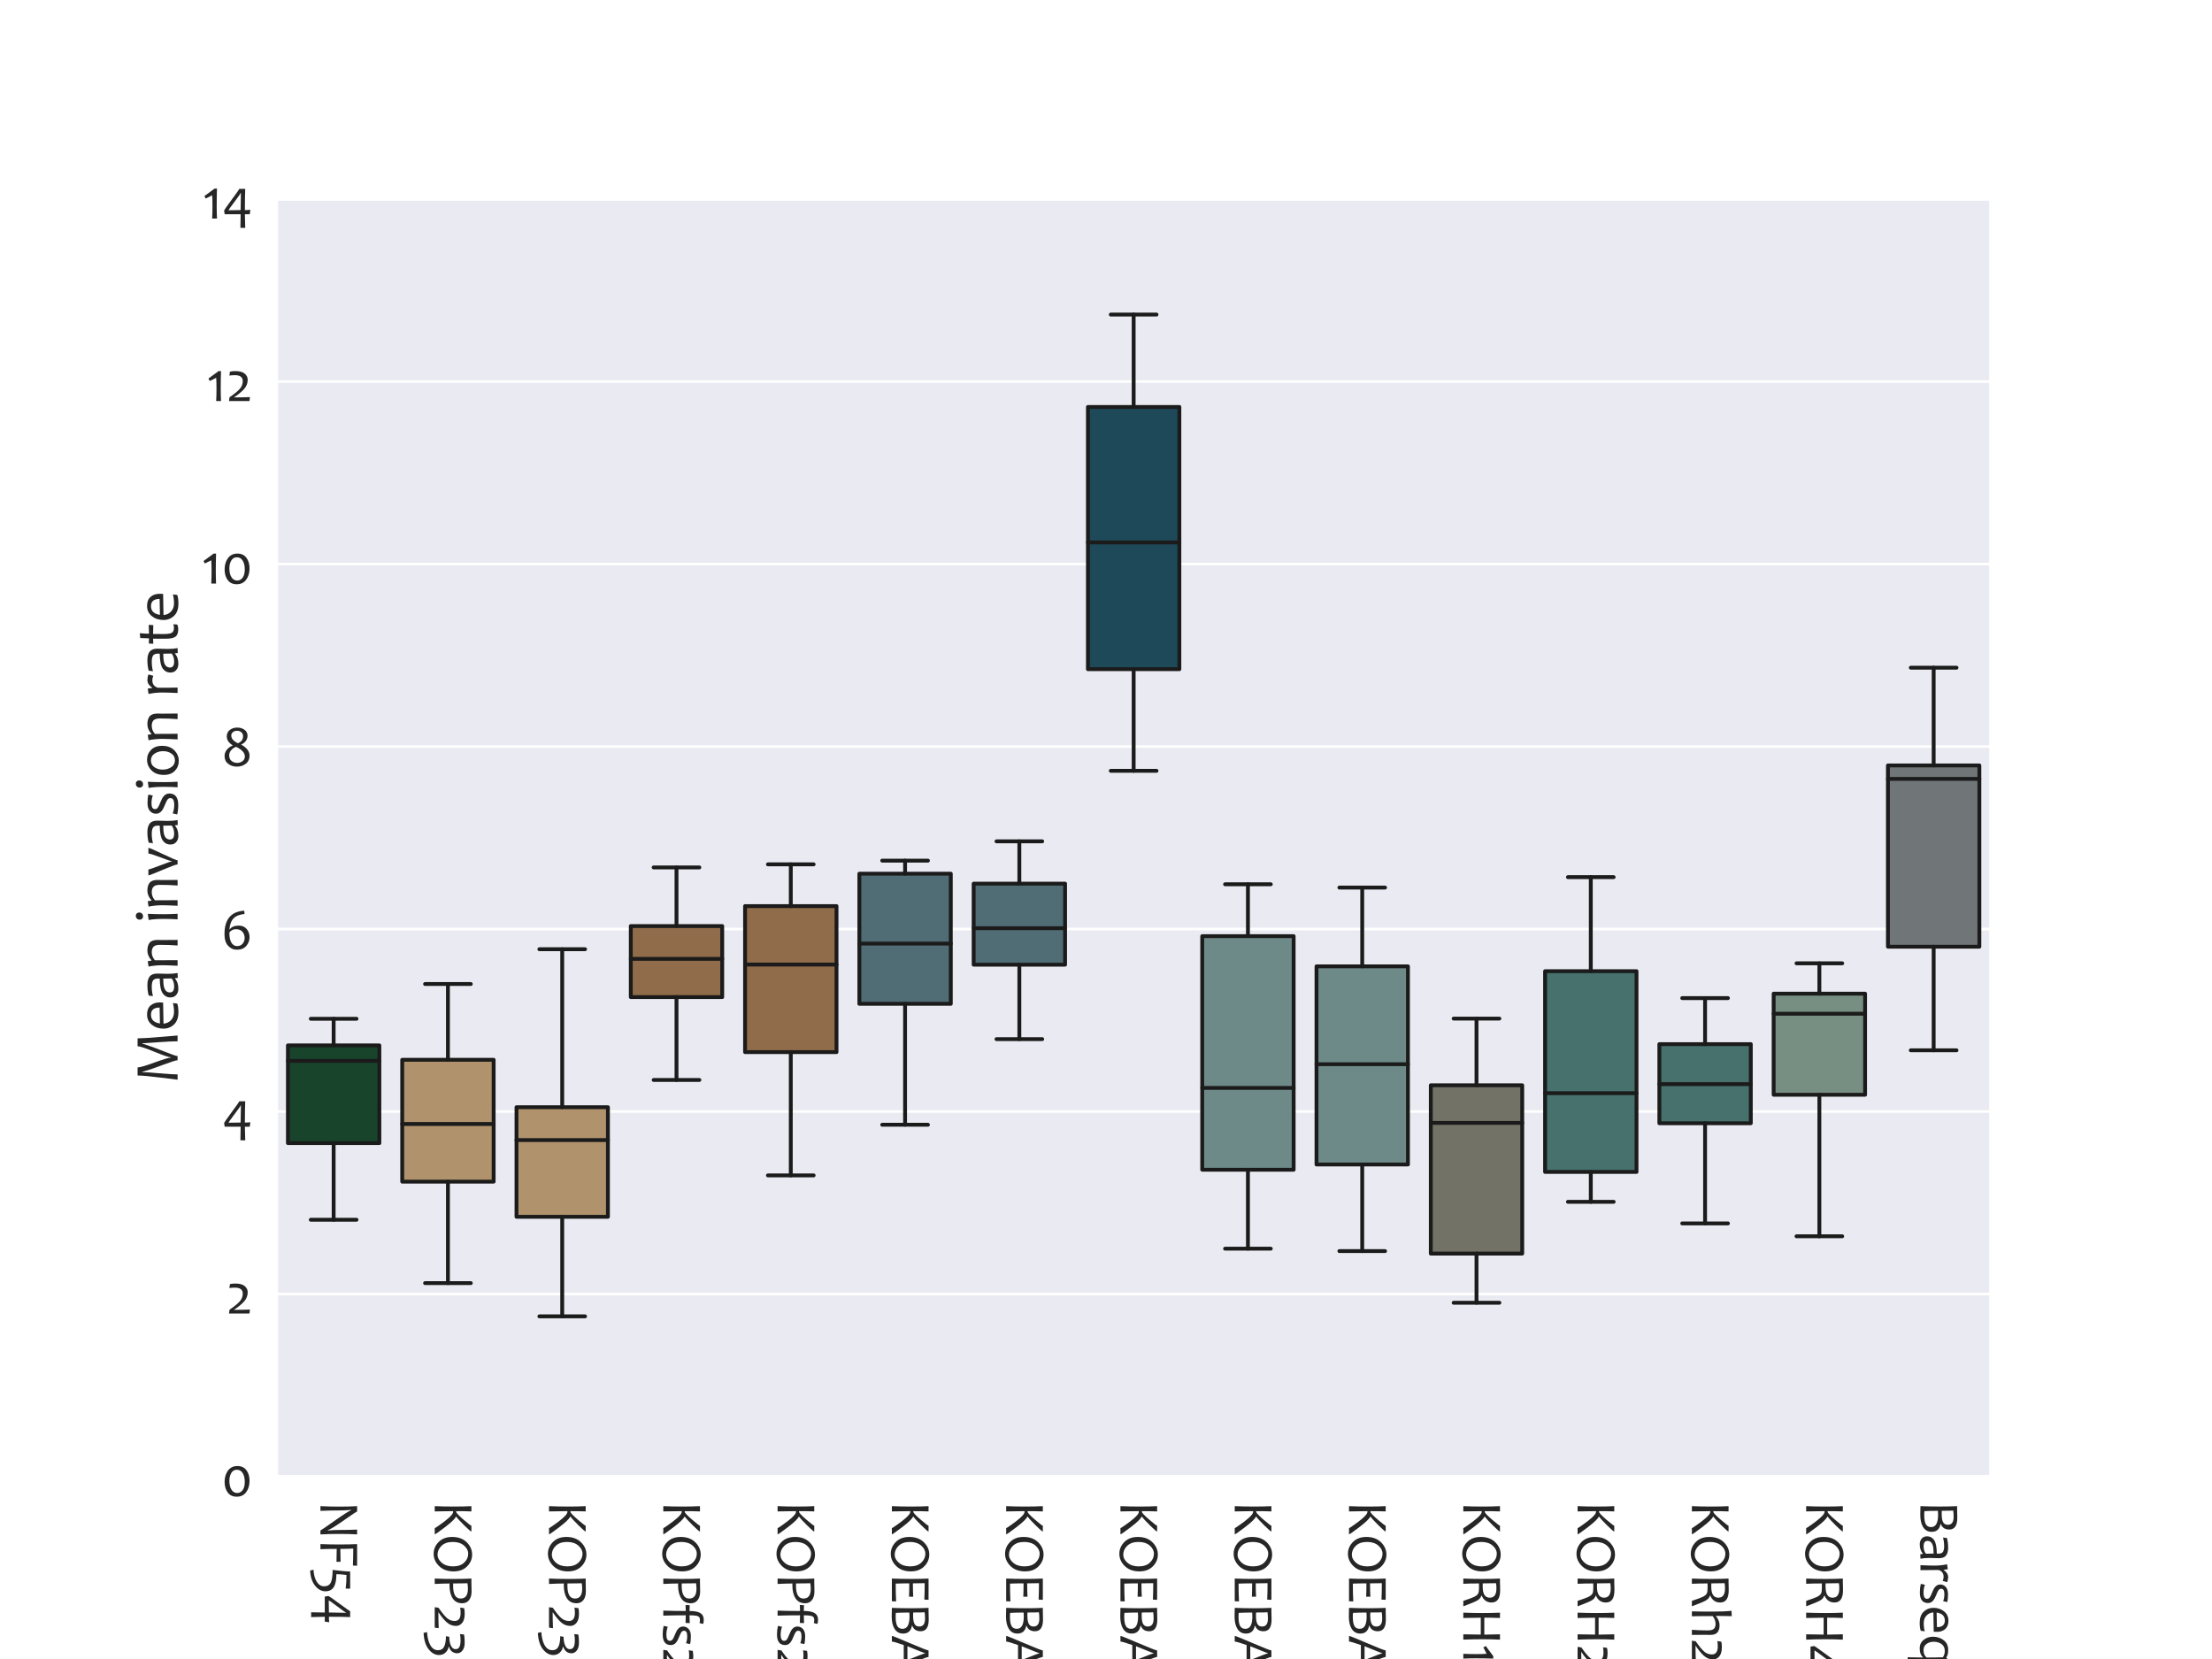 <?xml version="1.0" encoding="utf-8" standalone="no"?>
<!DOCTYPE svg PUBLIC "-//W3C//DTD SVG 1.1//EN"
  "http://www.w3.org/Graphics/SVG/1.1/DTD/svg11.dtd">
<svg xmlns:xlink="http://www.w3.org/1999/xlink" width="864pt" height="648pt" viewBox="0 0 864 648" xmlns="http://www.w3.org/2000/svg" version="1.1">
 <defs>
  <style type="text/css">*{stroke-linejoin: round; stroke-linecap: butt}</style>
 </defs>
 <g id="figure_1">
  <g id="patch_1">
   <path d="M 0 648 
L 864 648 
L 864 0 
L 0 0 
z
" style="fill: #ffffff"/>
  </g>
  <g id="axes_1">
   <g id="patch_2">
    <path d="M 108 576.72 
L 777.6 576.72 
L 777.6 77.76 
L 108 77.76 
z
" style="fill: #eaeaf2"/>
   </g>
   <g id="matplotlib.axis_1">
    <g id="xtick_1">
     <g id="text_1">
      <!-- NF54 -->
      <g style="fill: #262626" transform="translate(125.164 586.22) rotate(-270) scale(0.22 -0.22)">
       <defs>
        <path id="Candara-4e" d="M 3725 0 
L 3288 0 
Q 3288 53 2263 1497 
Q 1191 3013 1041 3409 
L 1009 3409 
Q 1066 2656 1066 2119 
Q 1066 1069 1113 0 
L 588 0 
Q 641 1016 641 2138 
Q 641 3241 588 4069 
L 1188 4069 
Q 1188 3981 2131 2644 
Q 3119 1238 3256 813 
L 3288 813 
Q 3234 1575 3234 2106 
Q 3234 3263 3191 4069 
L 3725 4069 
Q 3672 3241 3672 2138 
Q 3672 1016 3725 0 
z
" transform="scale(0.016)"/>
        <path id="Candara-46" d="M 2994 4069 
L 2969 3603 
Q 2138 3641 1084 3641 
Q 1122 3122 1122 2209 
Q 1856 2209 2550 2234 
L 2550 1781 
Q 1881 1806 1122 1806 
Q 1122 584 1156 0 
L 588 0 
Q 631 969 631 2138 
Q 631 3238 588 4069 
L 2994 4069 
z
" transform="scale(0.016)"/>
        <path id="Candara-35" d="M 2769 544 
Q 2769 -100 2141 -600 
Q 1513 -1100 463 -1141 
L 375 -772 
Q 1238 -719 1727 -400 
Q 2216 -81 2216 403 
Q 2216 928 1819 1139 
Q 1422 1350 397 1350 
Q 572 2775 572 3297 
L 2481 3297 
L 2463 2800 
Q 1825 2888 956 2888 
Q 872 2291 872 1769 
Q 1834 1769 2301 1476 
Q 2769 1184 2769 544 
z
" transform="scale(0.016)"/>
        <path id="Candara-34" d="M 3131 972 
L 3066 481 
L 2525 481 
Q 2525 -100 2563 -1031 
L 2028 -1031 
Q 2053 -225 2053 481 
L 284 481 
L 219 875 
Q 219 956 1066 2103 
Q 1913 3250 1909 3297 
L 2563 3297 
Q 2525 2591 2525 938 
Q 2809 938 3131 972 
z
M 2084 2853 
L 2059 2853 
Q 2059 2769 1387 1881 
Q 716 994 716 944 
L 716 919 
Q 1266 919 2050 941 
Q 2056 1909 2084 2853 
z
" transform="scale(0.016)"/>
       </defs>
       <use xlink:href="#Candara-4e"/>
       <use xlink:href="#Candara-46" x="67.383"/>
       <use xlink:href="#Candara-35" x="116.309"/>
       <use xlink:href="#Candara-34" x="165.43"/>
      </g>
     </g>
    </g>
    <g id="xtick_2">
     <g id="text_2">
      <!-- KOP230P C3 -->
      <g style="fill: #262626" transform="translate(169.804 586.22) rotate(-270) scale(0.22 -0.22)">
       <defs>
        <path id="Candara-4b" d="M 3719 0 
L 3034 0 
Q 3034 34 2678 544 
Q 2266 1134 1925 1519 
Q 1463 2041 1241 2041 
L 1144 2041 
Q 1144 1309 1175 0 
L 588 0 
Q 634 969 634 2138 
Q 634 3238 588 4069 
L 1175 4069 
Q 1144 3238 1144 2381 
L 1216 2381 
Q 1388 2381 2073 3178 
Q 2759 3975 2759 4069 
L 3409 4069 
Q 3409 3975 2742 3295 
Q 2075 2616 1750 2381 
L 1750 2350 
Q 2109 2213 2947 1109 
Q 3719 94 3719 0 
z
" transform="scale(0.016)"/>
        <path id="Candara-4f" d="M 4131 2097 
Q 4131 1088 3540 483 
Q 2950 -122 2175 -122 
Q 1431 -122 870 433 
Q 309 988 309 1931 
Q 309 2953 900 3551 
Q 1491 4150 2266 4150 
Q 3009 4150 3570 3595 
Q 4131 3041 4131 2097 
z
M 3575 2025 
Q 3575 2831 3151 3273 
Q 2728 3716 2175 3716 
Q 1663 3716 1263 3250 
Q 863 2784 863 2006 
Q 863 1197 1289 755 
Q 1716 313 2266 313 
Q 2778 313 3176 784 
Q 3575 1256 3575 2025 
z
" transform="scale(0.016)"/>
        <path id="Candara-50" d="M 3331 3059 
Q 3331 2347 2790 1994 
Q 2250 1641 1338 1641 
Q 1222 1641 1138 1647 
Q 1138 966 1188 0 
L 588 0 
Q 634 888 634 2138 
Q 634 3213 588 4069 
L 1034 4069 
Q 1106 4069 1445 4078 
Q 1784 4088 2022 4088 
Q 2622 4088 2976 3814 
Q 3331 3541 3331 3059 
z
M 2809 2878 
Q 2809 3681 1713 3681 
Q 1444 3681 1109 3634 
Q 1131 3125 1131 2047 
Q 1241 2041 1400 2041 
Q 2809 2041 2809 2878 
z
" transform="scale(0.016)"/>
        <path id="Candara-32" d="M 2644 441 
L 2581 0 
L 313 0 
L 375 422 
Q 1184 978 1512 1351 
Q 1841 1725 1841 2213 
Q 1841 2872 959 2872 
Q 581 2872 359 2822 
L 422 3263 
Q 653 3325 1028 3325 
Q 1722 3325 2056 3044 
Q 2391 2763 2391 2359 
Q 2391 1759 1955 1296 
Q 1519 834 888 428 
L 888 403 
Q 1775 403 2644 441 
z
" transform="scale(0.016)"/>
        <path id="Candara-33" d="M 2734 472 
Q 2734 -163 2101 -670 
Q 1469 -1178 278 -1238 
L 188 -853 
Q 1134 -791 1665 -475 
Q 2197 -159 2197 363 
Q 2197 847 1800 1045 
Q 1403 1244 644 1244 
L 706 1616 
Q 1309 1616 1696 1800 
Q 2084 1984 2084 2306 
Q 2084 2609 1840 2737 
Q 1597 2866 1084 2866 
Q 700 2866 413 2800 
L 450 3241 
Q 738 3325 1353 3325 
Q 1922 3325 2230 3083 
Q 2538 2841 2538 2506 
Q 2538 1819 1816 1578 
L 1816 1547 
Q 2213 1472 2473 1184 
Q 2734 897 2734 472 
z
" transform="scale(0.016)"/>
        <path id="Candara-30" d="M 3141 1684 
Q 3141 934 2769 428 
Q 2397 -78 1719 -78 
Q 1069 -78 722 384 
Q 375 847 375 1563 
Q 375 2313 747 2819 
Q 1119 3325 1797 3325 
Q 2447 3325 2794 2862 
Q 3141 2400 3141 1684 
z
M 2613 1559 
Q 2613 2175 2378 2547 
Q 2144 2919 1731 2913 
Q 1334 2913 1118 2559 
Q 903 2206 903 1688 
Q 903 1072 1137 700 
Q 1372 328 1784 334 
Q 2147 334 2380 659 
Q 2613 984 2613 1559 
z
" transform="scale(0.016)"/>
        <path id="Candara-20" transform="scale(0.016)"/>
        <path id="Candara-43" d="M 3344 497 
L 3303 31 
Q 2919 -84 2466 -84 
Q 1391 -84 850 505 
Q 309 1094 309 1944 
Q 309 2834 912 3479 
Q 1516 4125 2534 4125 
Q 2816 4125 3128 4041 
L 3041 3544 
Q 2681 3656 2400 3656 
Q 1644 3656 1253 3187 
Q 863 2719 863 2041 
Q 863 1350 1313 856 
Q 1763 363 2556 363 
Q 2859 363 3344 497 
z
" transform="scale(0.016)"/>
       </defs>
       <use xlink:href="#Candara-4b"/>
       <use xlink:href="#Candara-4f" x="59.18"/>
       <use xlink:href="#Candara-50" x="128.564"/>
       <use xlink:href="#Candara-32" x="183.838"/>
       <use xlink:href="#Candara-33" x="230.029"/>
       <use xlink:href="#Candara-30" x="278.613"/>
       <use xlink:href="#Candara-50" x="333.545"/>
       <use xlink:href="#Candara-20" x="388.818"/>
       <use xlink:href="#Candara-43" x="410.498"/>
       <use xlink:href="#Candara-33" x="465.43"/>
      </g>
     </g>
    </g>
    <g id="xtick_3">
     <g id="text_3">
      <!-- KOP230P C5 -->
      <g style="fill: #262626" transform="translate(214.444 586.22) rotate(-270) scale(0.22 -0.22)">
       <use xlink:href="#Candara-4b"/>
       <use xlink:href="#Candara-4f" x="59.18"/>
       <use xlink:href="#Candara-50" x="128.564"/>
       <use xlink:href="#Candara-32" x="183.838"/>
       <use xlink:href="#Candara-33" x="230.029"/>
       <use xlink:href="#Candara-30" x="278.613"/>
       <use xlink:href="#Candara-50" x="333.545"/>
       <use xlink:href="#Candara-20" x="388.818"/>
       <use xlink:href="#Candara-43" x="410.498"/>
       <use xlink:href="#Candara-35" x="465.43"/>
      </g>
     </g>
    </g>
    <g id="xtick_4">
     <g id="text_4">
      <!-- KOPfs25 C1 -->
      <g style="fill: #262626" transform="translate(259.084 586.22) rotate(-270) scale(0.22 -0.22)">
       <defs>
        <path id="Candara-66" d="M 2169 4434 
L 2078 4022 
Q 1891 4069 1703 4069 
Q 1416 4069 1314 3842 
Q 1213 3616 1213 2906 
Q 1522 2906 2078 2938 
L 2059 2472 
Q 1428 2491 1213 2491 
Q 1213 1069 1250 0 
L 691 0 
Q 734 1041 734 2491 
Q 544 2491 69 2472 
L 91 2931 
Q 522 2906 734 2906 
Q 734 3734 965 4111 
Q 1197 4488 1703 4488 
Q 1925 4488 2169 4434 
z
" transform="scale(0.016)"/>
        <path id="Candara-73" d="M 2397 847 
Q 2397 -66 1231 -66 
Q 716 -66 269 38 
L 366 497 
Q 772 341 1247 341 
Q 1928 341 1928 728 
Q 1928 916 1776 1027 
Q 1625 1138 1275 1275 
Q 831 1450 631 1613 
Q 338 1853 338 2194 
Q 338 2550 606 2804 
Q 875 3059 1425 3059 
Q 1963 3059 2288 2969 
L 2191 2519 
Q 1853 2653 1409 2653 
Q 809 2653 809 2306 
Q 809 2131 943 2023 
Q 1078 1916 1469 1763 
Q 1891 1597 2094 1438 
Q 2397 1191 2397 847 
z
" transform="scale(0.016)"/>
        <path id="Candara-31" d="M 1613 0 
L 1078 0 
Q 1113 659 1113 1369 
Q 1113 2191 1078 2581 
L 366 2225 
L 219 2497 
L 1344 3325 
L 1613 3325 
Q 1581 2316 1581 1369 
Q 1581 700 1613 0 
z
" transform="scale(0.016)"/>
       </defs>
       <use xlink:href="#Candara-4b"/>
       <use xlink:href="#Candara-4f" x="59.18"/>
       <use xlink:href="#Candara-50" x="128.564"/>
       <use xlink:href="#Candara-66" x="183.838"/>
       <use xlink:href="#Candara-73" x="217.725"/>
       <use xlink:href="#Candara-32" x="259.619"/>
       <use xlink:href="#Candara-35" x="305.811"/>
       <use xlink:href="#Candara-20" x="354.932"/>
       <use xlink:href="#Candara-43" x="376.611"/>
       <use xlink:href="#Candara-31" x="431.543"/>
      </g>
     </g>
    </g>
    <g id="xtick_5">
     <g id="text_5">
      <!-- KOPfs25 C3 -->
      <g style="fill: #262626" transform="translate(303.724 586.22) rotate(-270) scale(0.22 -0.22)">
       <use xlink:href="#Candara-4b"/>
       <use xlink:href="#Candara-4f" x="59.18"/>
       <use xlink:href="#Candara-50" x="128.564"/>
       <use xlink:href="#Candara-66" x="183.838"/>
       <use xlink:href="#Candara-73" x="217.725"/>
       <use xlink:href="#Candara-32" x="259.619"/>
       <use xlink:href="#Candara-35" x="305.811"/>
       <use xlink:href="#Candara-20" x="354.932"/>
       <use xlink:href="#Candara-43" x="376.611"/>
       <use xlink:href="#Candara-33" x="431.543"/>
      </g>
     </g>
    </g>
    <g id="xtick_6">
     <g id="text_6">
      <!-- KOEBA140 C3 -->
      <g style="fill: #262626" transform="translate(348.364 586.22) rotate(-270) scale(0.22 -0.22)">
       <defs>
        <path id="Candara-45" d="M 3125 472 
L 3106 0 
L 588 0 
Q 631 969 631 2138 
Q 631 3238 588 4069 
L 2950 4069 
L 2925 3603 
Q 2066 3641 1103 3641 
Q 1122 3156 1122 2331 
Q 1953 2331 2603 2369 
L 2603 1903 
Q 1909 1931 1122 1931 
Q 1122 1128 1150 425 
Q 2188 425 3125 472 
z
" transform="scale(0.016)"/>
        <path id="Candara-42" d="M 3441 1241 
Q 3441 634 2925 303 
Q 2422 -19 1544 -19 
Q 1300 -19 588 0 
Q 631 969 631 2138 
Q 631 3238 588 4069 
L 963 4069 
Q 1072 4069 1403 4078 
Q 1734 4088 1884 4088 
Q 3184 4088 3184 3191 
Q 3184 2491 2569 2259 
L 2569 2228 
Q 3441 2072 3441 1241 
z
M 2913 1188 
Q 2913 1956 1550 1956 
Q 1300 1956 1109 1938 
Q 1109 1103 1144 447 
Q 1263 419 1563 419 
Q 2316 419 2631 616 
Q 2913 794 2913 1188 
z
M 2659 3034 
Q 2659 3681 1788 3681 
Q 1350 3681 1078 3634 
Q 1103 3409 1103 2363 
Q 1256 2356 1441 2356 
Q 2059 2356 2341 2497 
Q 2659 2653 2659 3034 
z
" transform="scale(0.016)"/>
        <path id="Candara-41" d="M 3909 0 
L 3250 0 
Q 3250 209 2856 1316 
L 1053 1316 
Q 666 225 666 0 
L 34 0 
Q 34 116 840 1998 
Q 1647 3881 1647 4069 
L 2372 4069 
Q 2372 3884 3140 2028 
Q 3909 172 3909 0 
z
M 2713 1725 
Q 1978 3559 1978 3675 
L 1944 3675 
Q 1944 3578 1184 1725 
L 2713 1725 
z
" transform="scale(0.016)"/>
       </defs>
       <use xlink:href="#Candara-4b"/>
       <use xlink:href="#Candara-4f" x="59.18"/>
       <use xlink:href="#Candara-45" x="128.564"/>
       <use xlink:href="#Candara-42" x="180.615"/>
       <use xlink:href="#Candara-41" x="239.209"/>
       <use xlink:href="#Candara-31" x="300.83"/>
       <use xlink:href="#Candara-34" x="335.791"/>
       <use xlink:href="#Candara-30" x="389.111"/>
       <use xlink:href="#Candara-20" x="444.043"/>
       <use xlink:href="#Candara-43" x="465.723"/>
       <use xlink:href="#Candara-33" x="520.654"/>
      </g>
     </g>
    </g>
    <g id="xtick_7">
     <g id="text_7">
      <!-- KOEBA140 C4 -->
      <g style="fill: #262626" transform="translate(393.004 586.22) rotate(-270) scale(0.22 -0.22)">
       <use xlink:href="#Candara-4b"/>
       <use xlink:href="#Candara-4f" x="59.18"/>
       <use xlink:href="#Candara-45" x="128.564"/>
       <use xlink:href="#Candara-42" x="180.615"/>
       <use xlink:href="#Candara-41" x="239.209"/>
       <use xlink:href="#Candara-31" x="300.83"/>
       <use xlink:href="#Candara-34" x="335.791"/>
       <use xlink:href="#Candara-30" x="389.111"/>
       <use xlink:href="#Candara-20" x="444.043"/>
       <use xlink:href="#Candara-43" x="465.723"/>
       <use xlink:href="#Candara-34" x="520.654"/>
      </g>
     </g>
    </g>
    <g id="xtick_8">
     <g id="text_8">
      <!-- KOEBA175 C6 -->
      <g style="fill: #262626" transform="translate(437.644 586.22) rotate(-270) scale(0.22 -0.22)">
       <defs>
        <path id="Candara-37" d="M 2744 3297 
Q 2744 2719 2291 1703 
Q 2103 1281 1453 38 
Q 1003 -825 1003 -1031 
L 453 -966 
Q 453 -766 925 56 
Q 1741 1491 1794 1597 
Q 2266 2494 2266 2863 
Q 1591 2863 219 2781 
L 238 3297 
L 2744 3297 
z
" transform="scale(0.016)"/>
        <path id="Candara-36" d="M 3156 1263 
Q 3156 697 2789 281 
Q 2422 -134 1756 -134 
Q 1184 -134 779 303 
Q 375 741 375 1591 
Q 375 4063 2563 4197 
L 2603 3834 
Q 1772 3750 1383 3348 
Q 994 2947 922 2128 
L 956 2128 
Q 1256 2544 1963 2544 
Q 2522 2544 2839 2164 
Q 3156 1784 3156 1263 
z
M 2613 1172 
Q 2613 1572 2367 1859 
Q 2122 2147 1647 2147 
Q 1200 2147 919 1781 
Q 919 978 1161 623 
Q 1403 269 1769 269 
Q 2163 269 2388 536 
Q 2613 803 2613 1172 
z
" transform="scale(0.016)"/>
       </defs>
       <use xlink:href="#Candara-4b"/>
       <use xlink:href="#Candara-4f" x="59.18"/>
       <use xlink:href="#Candara-45" x="128.564"/>
       <use xlink:href="#Candara-42" x="180.615"/>
       <use xlink:href="#Candara-41" x="239.209"/>
       <use xlink:href="#Candara-31" x="300.83"/>
       <use xlink:href="#Candara-37" x="335.791"/>
       <use xlink:href="#Candara-35" x="383.057"/>
       <use xlink:href="#Candara-20" x="432.178"/>
       <use xlink:href="#Candara-43" x="453.857"/>
       <use xlink:href="#Candara-36" x="508.789"/>
      </g>
     </g>
    </g>
    <g id="xtick_9">
     <g id="text_9">
      <!-- KOEBA181 C1 -->
      <g style="fill: #262626" transform="translate(482.284 586.22) rotate(-270) scale(0.22 -0.22)">
       <defs>
        <path id="Candara-38" d="M 3147 1156 
Q 3147 578 2730 256 
Q 2313 -66 1744 -66 
Q 1188 -66 781 243 
Q 375 553 375 1109 
Q 375 1475 606 1783 
Q 838 2091 1266 2272 
L 1266 2306 
Q 622 2703 622 3288 
Q 622 3756 965 4012 
Q 1309 4269 1784 4269 
Q 2247 4269 2586 4025 
Q 2925 3781 2925 3356 
Q 2925 3066 2744 2800 
Q 2563 2534 2241 2403 
L 2241 2369 
Q 3147 1859 3147 1156 
z
M 2628 1072 
Q 2628 1659 1659 2131 
Q 1322 2016 1105 1755 
Q 888 1494 888 1188 
Q 888 784 1148 567 
Q 1409 350 1772 350 
Q 2119 350 2373 544 
Q 2628 738 2628 1072 
z
M 2428 3288 
Q 2428 3591 2233 3752 
Q 2038 3913 1766 3913 
Q 1506 3913 1312 3770 
Q 1119 3628 1119 3384 
Q 1119 2878 1859 2525 
Q 2428 2778 2428 3288 
z
" transform="scale(0.016)"/>
       </defs>
       <use xlink:href="#Candara-4b"/>
       <use xlink:href="#Candara-4f" x="59.18"/>
       <use xlink:href="#Candara-45" x="128.564"/>
       <use xlink:href="#Candara-42" x="180.615"/>
       <use xlink:href="#Candara-41" x="239.209"/>
       <use xlink:href="#Candara-31" x="300.83"/>
       <use xlink:href="#Candara-38" x="335.791"/>
       <use xlink:href="#Candara-31" x="390.82"/>
       <use xlink:href="#Candara-20" x="425.781"/>
       <use xlink:href="#Candara-43" x="447.461"/>
       <use xlink:href="#Candara-31" x="502.393"/>
      </g>
     </g>
    </g>
    <g id="xtick_10">
     <g id="text_10">
      <!-- KOEBA181 C2 -->
      <g style="fill: #262626" transform="translate(526.924 586.22) rotate(-270) scale(0.22 -0.22)">
       <use xlink:href="#Candara-4b"/>
       <use xlink:href="#Candara-4f" x="59.18"/>
       <use xlink:href="#Candara-45" x="128.564"/>
       <use xlink:href="#Candara-42" x="180.615"/>
       <use xlink:href="#Candara-41" x="239.209"/>
       <use xlink:href="#Candara-31" x="300.83"/>
       <use xlink:href="#Candara-38" x="335.791"/>
       <use xlink:href="#Candara-31" x="390.82"/>
       <use xlink:href="#Candara-20" x="425.781"/>
       <use xlink:href="#Candara-43" x="447.461"/>
       <use xlink:href="#Candara-32" x="502.393"/>
      </g>
     </g>
    </g>
    <g id="xtick_11">
     <g id="text_11">
      <!-- KORH1 C1 -->
      <g style="fill: #262626" transform="translate(571.564 586.22) rotate(-270) scale(0.22 -0.22)">
       <defs>
        <path id="Candara-52" d="M 3669 0 
L 3066 0 
Q 2766 897 2628 1188 
Q 2453 1553 2231 1659 
Q 2056 1744 1603 1744 
Q 1338 1744 1131 1738 
Q 1131 728 1169 0 
L 588 0 
Q 634 969 634 2138 
Q 634 3238 588 4069 
L 1028 4069 
Q 1169 4069 1384 4078 
Q 1600 4088 1878 4088 
Q 3247 4088 3247 3144 
Q 3247 2359 2478 2041 
L 2478 2009 
Q 2822 1906 3034 1531 
Q 3213 1219 3669 0 
z
M 2713 2931 
Q 2713 3675 1706 3675 
Q 1347 3675 1103 3634 
Q 1125 3091 1125 2156 
Q 1313 2150 1484 2150 
Q 2713 2150 2713 2931 
z
" transform="scale(0.016)"/>
        <path id="Candara-48" d="M 3584 0 
L 2991 0 
Q 3022 1081 3022 1938 
L 1150 1938 
Q 1150 1244 1181 0 
L 588 0 
Q 631 1141 631 2138 
Q 631 3181 588 4069 
L 1181 4069 
Q 1144 3175 1144 2331 
L 3028 2331 
Q 3028 3009 2991 4069 
L 3584 4069 
Q 3538 3200 3538 2138 
Q 3538 972 3584 0 
z
" transform="scale(0.016)"/>
       </defs>
       <use xlink:href="#Candara-4b"/>
       <use xlink:href="#Candara-4f" x="59.18"/>
       <use xlink:href="#Candara-52" x="128.564"/>
       <use xlink:href="#Candara-48" x="189.111"/>
       <use xlink:href="#Candara-31" x="254.297"/>
       <use xlink:href="#Candara-20" x="289.258"/>
       <use xlink:href="#Candara-43" x="310.938"/>
       <use xlink:href="#Candara-31" x="365.869"/>
      </g>
     </g>
    </g>
    <g id="xtick_12">
     <g id="text_12">
      <!-- KORH2a C1 -->
      <g style="fill: #262626" transform="translate(616.204 586.22) rotate(-270) scale(0.22 -0.22)">
       <defs>
        <path id="Candara-61" d="M 2759 0 
L 2269 -19 
Q 2231 134 2231 272 
L 2200 272 
Q 1816 -78 1153 -78 
Q 794 -78 534 133 
Q 275 344 275 734 
Q 275 1216 681 1508 
Q 1088 1800 2191 1816 
Q 2200 1891 2200 1988 
Q 2200 2372 1995 2500 
Q 1791 2628 1375 2628 
Q 884 2628 409 2506 
L 463 2938 
Q 931 3072 1541 3072 
Q 2097 3072 2400 2842 
Q 2703 2613 2703 2059 
Q 2703 1913 2689 1527 
Q 2675 1141 2675 1013 
Q 2675 444 2759 0 
z
M 2206 606 
Q 2191 1081 2191 1459 
Q 1603 1459 1297 1372 
Q 784 1216 784 775 
Q 784 350 1384 350 
Q 1900 350 2206 606 
z
" transform="scale(0.016)"/>
       </defs>
       <use xlink:href="#Candara-4b"/>
       <use xlink:href="#Candara-4f" x="59.18"/>
       <use xlink:href="#Candara-52" x="128.564"/>
       <use xlink:href="#Candara-48" x="189.111"/>
       <use xlink:href="#Candara-32" x="254.297"/>
       <use xlink:href="#Candara-61" x="300.488"/>
       <use xlink:href="#Candara-20" x="349.561"/>
       <use xlink:href="#Candara-43" x="371.24"/>
       <use xlink:href="#Candara-31" x="426.172"/>
      </g>
     </g>
    </g>
    <g id="xtick_13">
     <g id="text_13">
      <!-- KORh2a C3 -->
      <g style="fill: #262626" transform="translate(660.844 586.22) rotate(-270) scale(0.22 -0.22)">
       <defs>
        <path id="Candara-68" d="M 3059 0 
L 2491 0 
Q 2559 822 2559 1769 
Q 2559 2275 2370 2451 
Q 2181 2628 1847 2628 
Q 1378 2628 969 2306 
Q 969 600 994 0 
L 444 0 
Q 472 825 472 2331 
Q 472 3650 381 4397 
L 975 4428 
Q 950 3475 950 2659 
L 969 2659 
Q 1438 3072 1997 3072 
Q 2497 3072 2778 2839 
Q 3059 2606 3059 2022 
Q 3059 1963 3053 1789 
Q 3047 1616 3047 1484 
Q 3047 1034 3059 0 
z
" transform="scale(0.016)"/>
       </defs>
       <use xlink:href="#Candara-4b"/>
       <use xlink:href="#Candara-4f" x="59.18"/>
       <use xlink:href="#Candara-52" x="128.564"/>
       <use xlink:href="#Candara-68" x="189.111"/>
       <use xlink:href="#Candara-32" x="243.262"/>
       <use xlink:href="#Candara-61" x="289.453"/>
       <use xlink:href="#Candara-20" x="338.525"/>
       <use xlink:href="#Candara-43" x="360.205"/>
       <use xlink:href="#Candara-33" x="415.137"/>
      </g>
     </g>
    </g>
    <g id="xtick_14">
     <g id="text_14">
      <!-- KORH4 C1 -->
      <g style="fill: #262626" transform="translate(705.484 586.22) rotate(-270) scale(0.22 -0.22)">
       <use xlink:href="#Candara-4b"/>
       <use xlink:href="#Candara-4f" x="59.18"/>
       <use xlink:href="#Candara-52" x="128.564"/>
       <use xlink:href="#Candara-48" x="189.111"/>
       <use xlink:href="#Candara-34" x="254.297"/>
       <use xlink:href="#Candara-20" x="307.617"/>
       <use xlink:href="#Candara-43" x="329.297"/>
       <use xlink:href="#Candara-31" x="384.229"/>
      </g>
     </g>
    </g>
    <g id="xtick_15">
     <g id="text_15">
      <!-- Barseq -->
      <g style="fill: #262626" transform="translate(750.124 586.22) rotate(-270) scale(0.22 -0.22)">
       <defs>
        <path id="Candara-72" d="M 2300 2969 
L 2159 2472 
Q 1916 2569 1706 2569 
Q 1119 2569 944 2009 
Q 944 572 963 0 
L 409 0 
Q 459 991 459 1538 
Q 459 2278 313 2956 
L 859 3034 
Q 919 2691 919 2575 
L 944 2575 
Q 1281 3072 1731 3072 
Q 1969 3072 2300 2969 
z
" transform="scale(0.016)"/>
        <path id="Candara-65" d="M 2975 1834 
Q 2975 1703 2963 1472 
L 816 1434 
Q 847 978 1169 670 
Q 1491 363 2022 363 
Q 2497 363 2913 478 
L 2859 38 
Q 2553 -84 1975 -84 
Q 1163 -84 736 359 
Q 309 803 309 1441 
Q 309 2122 698 2614 
Q 1088 3106 1744 3106 
Q 2347 3106 2661 2750 
Q 2975 2394 2975 1834 
z
M 2453 1828 
Q 2453 2706 1719 2706 
Q 969 2706 834 1794 
L 2453 1828 
z
" transform="scale(0.016)"/>
        <path id="Candara-71" d="M 3144 -1422 
L 2588 -1422 
Q 2616 -566 2616 272 
L 2581 272 
Q 2259 -84 1600 -84 
Q 1009 -84 659 352 
Q 309 788 309 1388 
Q 309 2063 690 2570 
Q 1072 3078 1769 3078 
Q 2338 3078 2603 2872 
L 2628 2872 
L 2756 2969 
L 3144 3003 
Q 3100 1953 3100 897 
Q 3100 -366 3144 -1422 
z
M 2616 684 
Q 2616 1716 2588 2484 
Q 2297 2700 1891 2700 
Q 1375 2700 1120 2337 
Q 866 1975 866 1466 
Q 866 1003 1109 672 
Q 1353 341 1794 341 
Q 2356 341 2616 684 
z
" transform="scale(0.016)"/>
       </defs>
       <use xlink:href="#Candara-42"/>
       <use xlink:href="#Candara-61" x="58.594"/>
       <use xlink:href="#Candara-72" x="107.666"/>
       <use xlink:href="#Candara-73" x="143.115"/>
       <use xlink:href="#Candara-65" x="185.01"/>
       <use xlink:href="#Candara-71" x="236.328"/>
      </g>
     </g>
    </g>
    <g id="text_16">
     <!--   -->
     <g style="fill: #262626" transform="translate(440.197 733.112) scale(0.24 -0.24)">
      <use xlink:href="#Candara-20"/>
     </g>
    </g>
   </g>
   <g id="matplotlib.axis_2">
    <g id="ytick_1">
     <g id="line2d_1">
      <path d="M 108 576.72 
L 777.6 576.72 
" clip-path="url(#p762f1b9e8a)" style="fill: none; stroke: #ffffff; stroke-linecap: round"/>
     </g>
     <g id="text_17">
      <!-- 0 -->
      <g style="fill: #262626" transform="translate(86.414 584.331) scale(0.22 -0.22)">
       <use xlink:href="#Candara-30"/>
      </g>
     </g>
    </g>
    <g id="ytick_2">
     <g id="line2d_2">
      <path d="M 108 505.44 
L 777.6 505.44 
" clip-path="url(#p762f1b9e8a)" style="fill: none; stroke: #ffffff; stroke-linecap: round"/>
     </g>
     <g id="text_18">
      <!-- 2 -->
      <g style="fill: #262626" transform="translate(88.339 513.051) scale(0.22 -0.22)">
       <use xlink:href="#Candara-32"/>
      </g>
     </g>
    </g>
    <g id="ytick_3">
     <g id="line2d_3">
      <path d="M 108 434.16 
L 777.6 434.16 
" clip-path="url(#p762f1b9e8a)" style="fill: none; stroke: #ffffff; stroke-linecap: round"/>
     </g>
     <g id="text_19">
      <!-- 4 -->
      <g style="fill: #262626" transform="translate(86.768 441.771) scale(0.22 -0.22)">
       <use xlink:href="#Candara-34"/>
      </g>
     </g>
    </g>
    <g id="ytick_4">
     <g id="line2d_4">
      <path d="M 108 362.88 
L 777.6 362.88 
" clip-path="url(#p762f1b9e8a)" style="fill: none; stroke: #ffffff; stroke-linecap: round"/>
     </g>
     <g id="text_20">
      <!-- 6 -->
      <g style="fill: #262626" transform="translate(86.362 370.491) scale(0.22 -0.22)">
       <use xlink:href="#Candara-36"/>
      </g>
     </g>
    </g>
    <g id="ytick_5">
     <g id="line2d_5">
      <path d="M 108 291.6 
L 777.6 291.6 
" clip-path="url(#p762f1b9e8a)" style="fill: none; stroke: #ffffff; stroke-linecap: round"/>
     </g>
     <g id="text_21">
      <!-- 8 -->
      <g style="fill: #262626" transform="translate(86.393 299.211) scale(0.22 -0.22)">
       <use xlink:href="#Candara-38"/>
      </g>
     </g>
    </g>
    <g id="ytick_6">
     <g id="line2d_6">
      <path d="M 108 220.32 
L 777.6 220.32 
" clip-path="url(#p762f1b9e8a)" style="fill: none; stroke: #ffffff; stroke-linecap: round"/>
     </g>
     <g id="text_22">
      <!-- 10 -->
      <g style="fill: #262626" transform="translate(78.721 227.931) scale(0.22 -0.22)">
       <use xlink:href="#Candara-31"/>
       <use xlink:href="#Candara-30" x="34.961"/>
      </g>
     </g>
    </g>
    <g id="ytick_7">
     <g id="line2d_7">
      <path d="M 108 149.04 
L 777.6 149.04 
" clip-path="url(#p762f1b9e8a)" style="fill: none; stroke: #ffffff; stroke-linecap: round"/>
     </g>
     <g id="text_23">
      <!-- 12 -->
      <g style="fill: #262626" transform="translate(80.646 156.651) scale(0.22 -0.22)">
       <use xlink:href="#Candara-31"/>
       <use xlink:href="#Candara-32" x="34.961"/>
      </g>
     </g>
    </g>
    <g id="ytick_8">
     <g id="line2d_8">
      <path d="M 108 77.76 
L 777.6 77.76 
" clip-path="url(#p762f1b9e8a)" style="fill: none; stroke: #ffffff; stroke-linecap: round"/>
     </g>
     <g id="text_24">
      <!-- 14 -->
      <g style="fill: #262626" transform="translate(79.075 85.371) scale(0.22 -0.22)">
       <use xlink:href="#Candara-31"/>
       <use xlink:href="#Candara-34" x="34.961"/>
      </g>
     </g>
    </g>
    <g id="text_25">
     <!-- Mean invasion rate -->
     <g style="fill: #262626" transform="translate(69.366 423.452) rotate(-90) scale(0.24 -0.24)">
      <defs>
       <path id="Candara-4d" d="M 4944 0 
L 4356 0 
Q 4356 697 4259 2015 
Q 4163 3334 4156 3597 
L 4125 3597 
Q 3813 2581 3333 1392 
Q 2853 203 2853 0 
L 2431 0 
Q 2431 219 1984 1417 
Q 1538 2616 1419 3022 
Q 1300 3428 1256 3597 
L 1225 3597 
Q 1216 3169 1102 1869 
Q 988 569 988 0 
L 450 0 
Q 450 31 662 1720 
Q 875 3409 875 4069 
L 1697 4069 
Q 1697 3725 2197 2350 
Q 2697 975 2697 684 
L 2728 684 
Q 2728 975 3290 2354 
Q 3853 3734 3853 4069 
L 4656 4069 
Q 4656 3409 4800 1731 
Q 4944 53 4944 0 
z
" transform="scale(0.016)"/>
       <path id="Candara-6e" d="M 3059 0 
L 2491 0 
Q 2559 822 2559 1794 
Q 2559 2275 2364 2451 
Q 2169 2628 1806 2628 
Q 1363 2628 988 2306 
Q 988 1241 1000 0 
L 431 0 
Q 484 1063 484 1538 
Q 484 2269 347 2956 
L 897 3034 
L 956 2653 
L 981 2653 
Q 1444 3072 1972 3072 
Q 2491 3072 2775 2842 
Q 3059 2613 3059 2025 
Q 3059 1966 3053 1791 
Q 3047 1616 3047 1556 
Q 3047 1034 3059 0 
z
" transform="scale(0.016)"/>
       <path id="Candara-69" d="M 978 0 
L 413 0 
Q 456 625 456 1428 
Q 456 2331 347 2944 
L 972 3028 
Q 934 2375 934 1428 
Q 934 678 978 0 
z
M 1109 3906 
Q 1109 3747 1006 3630 
Q 903 3513 716 3513 
Q 556 3513 467 3614 
Q 378 3716 378 3859 
Q 378 4016 484 4131 
Q 591 4247 778 4247 
Q 931 4247 1020 4145 
Q 1109 4044 1109 3906 
z
" transform="scale(0.016)"/>
       <path id="Candara-76" d="M 2938 2969 
Q 2938 2816 2305 1492 
Q 1672 169 1672 0 
L 1253 0 
Q 1253 219 695 1530 
Q 138 2841 138 2969 
L 744 2969 
Q 744 2819 1150 1778 
Q 1556 738 1556 588 
L 1584 588 
Q 1584 731 1970 1734 
Q 2356 2738 2356 2969 
L 2938 2969 
z
" transform="scale(0.016)"/>
       <path id="Candara-6f" d="M 3266 1575 
Q 3266 775 2806 326 
Q 2347 -122 1725 -122 
Q 1144 -122 726 275 
Q 309 672 309 1394 
Q 309 2200 770 2653 
Q 1231 3106 1853 3106 
Q 2434 3106 2850 2704 
Q 3266 2303 3266 1575 
z
M 2725 1466 
Q 2725 1953 2479 2333 
Q 2234 2713 1781 2713 
Q 1331 2713 1089 2353 
Q 847 1994 847 1519 
Q 847 1028 1092 650 
Q 1338 272 1794 272 
Q 2244 272 2484 633 
Q 2725 994 2725 1466 
z
" transform="scale(0.016)"/>
       <path id="Candara-74" d="M 2125 431 
L 2088 25 
Q 1841 -66 1622 -66 
Q 1059 -66 853 220 
Q 647 506 647 1244 
Q 647 1722 653 2491 
Q 478 2491 138 2472 
L 156 2925 
Q 453 2906 688 2906 
Q 688 3094 719 3797 
L 1209 3847 
Q 1156 3191 1156 2906 
Q 1463 2906 2056 2938 
L 2034 2472 
Q 1472 2491 1131 2491 
Q 1125 2019 1125 1428 
Q 1125 784 1261 576 
Q 1397 369 1766 369 
Q 1888 369 2125 431 
z
" transform="scale(0.016)"/>
      </defs>
      <use xlink:href="#Candara-4d"/>
      <use xlink:href="#Candara-65" x="85.352"/>
      <use xlink:href="#Candara-61" x="136.67"/>
      <use xlink:href="#Candara-6e" x="185.742"/>
      <use xlink:href="#Candara-20" x="239.893"/>
      <use xlink:href="#Candara-69" x="261.572"/>
      <use xlink:href="#Candara-6e" x="283.35"/>
      <use xlink:href="#Candara-76" x="337.5"/>
      <use xlink:href="#Candara-61" x="385.547"/>
      <use xlink:href="#Candara-73" x="434.619"/>
      <use xlink:href="#Candara-69" x="476.514"/>
      <use xlink:href="#Candara-6f" x="498.291"/>
      <use xlink:href="#Candara-6e" x="554.15"/>
      <use xlink:href="#Candara-20" x="608.301"/>
      <use xlink:href="#Candara-72" x="629.98"/>
      <use xlink:href="#Candara-61" x="665.43"/>
      <use xlink:href="#Candara-74" x="714.502"/>
      <use xlink:href="#Candara-65" x="750.391"/>
     </g>
    </g>
   </g>
   <g id="patch_3">
    <path d="M 112.464 446.485 
L 148.176 446.485 
L 148.176 408.328 
L 112.464 408.328 
L 112.464 446.485 
z
" clip-path="url(#p762f1b9e8a)" style="fill: #17442b; stroke: #1b1b1b; stroke-width: 1.5; stroke-linejoin: miter"/>
   </g>
   <g id="patch_4">
    <path d="M 157.104 461.545 
L 192.816 461.545 
L 192.816 413.957 
L 157.104 413.957 
L 157.104 461.545 
z
" clip-path="url(#p762f1b9e8a)" style="fill: #b0926c; stroke: #1b1b1b; stroke-width: 1.5; stroke-linejoin: miter"/>
   </g>
   <g id="patch_5">
    <path d="M 201.744 475.271 
L 237.456 475.271 
L 237.456 432.476 
L 201.744 432.476 
L 201.744 475.271 
z
" clip-path="url(#p762f1b9e8a)" style="fill: #b0926c; stroke: #1b1b1b; stroke-width: 1.5; stroke-linejoin: miter"/>
   </g>
   <g id="patch_6">
    <path d="M 246.384 389.456 
L 282.096 389.456 
L 282.096 361.708 
L 246.384 361.708 
L 246.384 389.456 
z
" clip-path="url(#p762f1b9e8a)" style="fill: #906c4a; stroke: #1b1b1b; stroke-width: 1.5; stroke-linejoin: miter"/>
   </g>
   <g id="patch_7">
    <path d="M 291.024 410.949 
L 326.736 410.949 
L 326.736 353.922 
L 291.024 353.922 
L 291.024 410.949 
z
" clip-path="url(#p762f1b9e8a)" style="fill: #906c4a; stroke: #1b1b1b; stroke-width: 1.5; stroke-linejoin: miter"/>
   </g>
   <g id="patch_8">
    <path d="M 335.664 392.092 
L 371.376 392.092 
L 371.376 341.261 
L 335.664 341.261 
L 335.664 392.092 
z
" clip-path="url(#p762f1b9e8a)" style="fill: #506c74; stroke: #1b1b1b; stroke-width: 1.5; stroke-linejoin: miter"/>
   </g>
   <g id="patch_9">
    <path d="M 380.304 376.799 
L 416.016 376.799 
L 416.016 345.147 
L 380.304 345.147 
L 380.304 376.799 
z
" clip-path="url(#p762f1b9e8a)" style="fill: #506c74; stroke: #1b1b1b; stroke-width: 1.5; stroke-linejoin: miter"/>
   </g>
   <g id="patch_10">
    <path d="M 424.944 261.379 
L 460.656 261.379 
L 460.656 158.959 
L 424.944 158.959 
L 424.944 261.379 
z
" clip-path="url(#p762f1b9e8a)" style="fill: #1e4958; stroke: #1b1b1b; stroke-width: 1.5; stroke-linejoin: miter"/>
   </g>
   <g id="patch_11">
    <path d="M 469.584 456.89 
L 505.296 456.89 
L 505.296 365.663 
L 469.584 365.663 
L 469.584 456.89 
z
" clip-path="url(#p762f1b9e8a)" style="fill: #6e8a88; stroke: #1b1b1b; stroke-width: 1.5; stroke-linejoin: miter"/>
   </g>
   <g id="patch_12">
    <path d="M 514.224 454.844 
L 549.936 454.844 
L 549.936 377.455 
L 514.224 377.455 
L 514.224 454.844 
z
" clip-path="url(#p762f1b9e8a)" style="fill: #6e8a88; stroke: #1b1b1b; stroke-width: 1.5; stroke-linejoin: miter"/>
   </g>
   <g id="patch_13">
    <path d="M 558.864 489.647 
L 594.576 489.647 
L 594.576 423.901 
L 558.864 423.901 
L 558.864 489.647 
z
" clip-path="url(#p762f1b9e8a)" style="fill: #727266; stroke: #1b1b1b; stroke-width: 1.5; stroke-linejoin: miter"/>
   </g>
   <g id="patch_14">
    <path d="M 603.504 457.752 
L 639.216 457.752 
L 639.216 379.344 
L 603.504 379.344 
L 603.504 457.752 
z
" clip-path="url(#p762f1b9e8a)" style="fill: #46716c; stroke: #1b1b1b; stroke-width: 1.5; stroke-linejoin: miter"/>
   </g>
   <g id="patch_15">
    <path d="M 648.144 438.74 
L 683.856 438.74 
L 683.856 407.833 
L 648.144 407.833 
L 648.144 438.74 
z
" clip-path="url(#p762f1b9e8a)" style="fill: #46716c; stroke: #1b1b1b; stroke-width: 1.5; stroke-linejoin: miter"/>
   </g>
   <g id="patch_16">
    <path d="M 692.784 427.61 
L 728.496 427.61 
L 728.496 388.125 
L 692.784 388.125 
L 692.784 427.61 
z
" clip-path="url(#p762f1b9e8a)" style="fill: #778e82; stroke: #1b1b1b; stroke-width: 1.5; stroke-linejoin: miter"/>
   </g>
   <g id="patch_17">
    <path d="M 737.424 369.776 
L 773.136 369.776 
L 773.136 298.977 
L 737.424 298.977 
L 737.424 369.776 
z
" clip-path="url(#p762f1b9e8a)" style="fill: #707678; stroke: #1b1b1b; stroke-width: 1.5; stroke-linejoin: miter"/>
   </g>
   <g id="patch_18">
    <path d="M 130.32 576.72 
L 130.32 576.72 
L 130.32 576.72 
L 130.32 576.72 
z
" clip-path="url(#p762f1b9e8a)" style="fill: #707678; stroke: #1b1b1b; stroke-width: 0.75; stroke-linejoin: miter"/>
   </g>
   <g id="patch_19">
    <path d="M 130.32 576.72 
L 130.32 576.72 
L 130.32 576.72 
L 130.32 576.72 
z
" clip-path="url(#p762f1b9e8a)" style="fill: #506c74; stroke: #1b1b1b; stroke-width: 0.75; stroke-linejoin: miter"/>
   </g>
   <g id="patch_20">
    <path d="M 130.32 576.72 
L 130.32 576.72 
L 130.32 576.72 
L 130.32 576.72 
z
" clip-path="url(#p762f1b9e8a)" style="fill: #778e82; stroke: #1b1b1b; stroke-width: 0.75; stroke-linejoin: miter"/>
   </g>
   <g id="patch_21">
    <path d="M 130.32 576.72 
L 130.32 576.72 
L 130.32 576.72 
L 130.32 576.72 
z
" clip-path="url(#p762f1b9e8a)" style="fill: #906c4a; stroke: #1b1b1b; stroke-width: 0.75; stroke-linejoin: miter"/>
   </g>
   <g id="patch_22">
    <path d="M 130.32 576.72 
L 130.32 576.72 
L 130.32 576.72 
L 130.32 576.72 
z
" clip-path="url(#p762f1b9e8a)" style="fill: #6e8a88; stroke: #1b1b1b; stroke-width: 0.75; stroke-linejoin: miter"/>
   </g>
   <g id="patch_23">
    <path d="M 130.32 576.72 
L 130.32 576.72 
L 130.32 576.72 
L 130.32 576.72 
z
" clip-path="url(#p762f1b9e8a)" style="fill: #1e4958; stroke: #1b1b1b; stroke-width: 0.75; stroke-linejoin: miter"/>
   </g>
   <g id="patch_24">
    <path d="M 130.32 576.72 
L 130.32 576.72 
L 130.32 576.72 
L 130.32 576.72 
z
" clip-path="url(#p762f1b9e8a)" style="fill: #46716c; stroke: #1b1b1b; stroke-width: 0.75; stroke-linejoin: miter"/>
   </g>
   <g id="patch_25">
    <path d="M 130.32 576.72 
L 130.32 576.72 
L 130.32 576.72 
L 130.32 576.72 
z
" clip-path="url(#p762f1b9e8a)" style="fill: #b0926c; stroke: #1b1b1b; stroke-width: 0.75; stroke-linejoin: miter"/>
   </g>
   <g id="patch_26">
    <path d="M 130.32 576.72 
L 130.32 576.72 
L 130.32 576.72 
L 130.32 576.72 
z
" clip-path="url(#p762f1b9e8a)" style="fill: #46716c; stroke: #1b1b1b; stroke-width: 0.75; stroke-linejoin: miter"/>
   </g>
   <g id="patch_27">
    <path d="M 130.32 576.72 
L 130.32 576.72 
L 130.32 576.72 
L 130.32 576.72 
z
" clip-path="url(#p762f1b9e8a)" style="fill: #727266; stroke: #1b1b1b; stroke-width: 0.75; stroke-linejoin: miter"/>
   </g>
   <g id="patch_28">
    <path d="M 130.32 576.72 
L 130.32 576.72 
L 130.32 576.72 
L 130.32 576.72 
z
" clip-path="url(#p762f1b9e8a)" style="fill: #17442b; stroke: #1b1b1b; stroke-width: 0.75; stroke-linejoin: miter"/>
   </g>
   <g id="line2d_9">
    <path d="M 130.32 446.485 
L 130.32 476.437 
" clip-path="url(#p762f1b9e8a)" style="fill: none; stroke: #1b1b1b; stroke-width: 1.5; stroke-linecap: round"/>
   </g>
   <g id="line2d_10">
    <path d="M 130.32 408.328 
L 130.32 397.936 
" clip-path="url(#p762f1b9e8a)" style="fill: none; stroke: #1b1b1b; stroke-width: 1.5; stroke-linecap: round"/>
   </g>
   <g id="line2d_11">
    <path d="M 121.392 476.437 
L 139.248 476.437 
" clip-path="url(#p762f1b9e8a)" style="fill: none; stroke: #1b1b1b; stroke-width: 1.5; stroke-linecap: round"/>
   </g>
   <g id="line2d_12">
    <path d="M 121.392 397.936 
L 139.248 397.936 
" clip-path="url(#p762f1b9e8a)" style="fill: none; stroke: #1b1b1b; stroke-width: 1.5; stroke-linecap: round"/>
   </g>
   <g id="line2d_13">
    <path d="M 174.96 461.545 
L 174.96 501.182 
" clip-path="url(#p762f1b9e8a)" style="fill: none; stroke: #1b1b1b; stroke-width: 1.5; stroke-linecap: round"/>
   </g>
   <g id="line2d_14">
    <path d="M 174.96 413.957 
L 174.96 384.351 
" clip-path="url(#p762f1b9e8a)" style="fill: none; stroke: #1b1b1b; stroke-width: 1.5; stroke-linecap: round"/>
   </g>
   <g id="line2d_15">
    <path d="M 166.032 501.182 
L 183.888 501.182 
" clip-path="url(#p762f1b9e8a)" style="fill: none; stroke: #1b1b1b; stroke-width: 1.5; stroke-linecap: round"/>
   </g>
   <g id="line2d_16">
    <path d="M 166.032 384.351 
L 183.888 384.351 
" clip-path="url(#p762f1b9e8a)" style="fill: none; stroke: #1b1b1b; stroke-width: 1.5; stroke-linecap: round"/>
   </g>
   <g id="line2d_17">
    <path d="M 219.6 475.271 
L 219.6 514.162 
" clip-path="url(#p762f1b9e8a)" style="fill: none; stroke: #1b1b1b; stroke-width: 1.5; stroke-linecap: round"/>
   </g>
   <g id="line2d_18">
    <path d="M 219.6 432.476 
L 219.6 370.761 
" clip-path="url(#p762f1b9e8a)" style="fill: none; stroke: #1b1b1b; stroke-width: 1.5; stroke-linecap: round"/>
   </g>
   <g id="line2d_19">
    <path d="M 210.672 514.162 
L 228.528 514.162 
" clip-path="url(#p762f1b9e8a)" style="fill: none; stroke: #1b1b1b; stroke-width: 1.5; stroke-linecap: round"/>
   </g>
   <g id="line2d_20">
    <path d="M 210.672 370.761 
L 228.528 370.761 
" clip-path="url(#p762f1b9e8a)" style="fill: none; stroke: #1b1b1b; stroke-width: 1.5; stroke-linecap: round"/>
   </g>
   <g id="line2d_21">
    <path d="M 264.24 389.456 
L 264.24 421.836 
" clip-path="url(#p762f1b9e8a)" style="fill: none; stroke: #1b1b1b; stroke-width: 1.5; stroke-linecap: round"/>
   </g>
   <g id="line2d_22">
    <path d="M 264.24 361.708 
L 264.24 338.815 
" clip-path="url(#p762f1b9e8a)" style="fill: none; stroke: #1b1b1b; stroke-width: 1.5; stroke-linecap: round"/>
   </g>
   <g id="line2d_23">
    <path d="M 255.312 421.836 
L 273.168 421.836 
" clip-path="url(#p762f1b9e8a)" style="fill: none; stroke: #1b1b1b; stroke-width: 1.5; stroke-linecap: round"/>
   </g>
   <g id="line2d_24">
    <path d="M 255.312 338.815 
L 273.168 338.815 
" clip-path="url(#p762f1b9e8a)" style="fill: none; stroke: #1b1b1b; stroke-width: 1.5; stroke-linecap: round"/>
   </g>
   <g id="line2d_25">
    <path d="M 308.88 410.949 
L 308.88 459.105 
" clip-path="url(#p762f1b9e8a)" style="fill: none; stroke: #1b1b1b; stroke-width: 1.5; stroke-linecap: round"/>
   </g>
   <g id="line2d_26">
    <path d="M 308.88 353.922 
L 308.88 337.605 
" clip-path="url(#p762f1b9e8a)" style="fill: none; stroke: #1b1b1b; stroke-width: 1.5; stroke-linecap: round"/>
   </g>
   <g id="line2d_27">
    <path d="M 299.952 459.105 
L 317.808 459.105 
" clip-path="url(#p762f1b9e8a)" style="fill: none; stroke: #1b1b1b; stroke-width: 1.5; stroke-linecap: round"/>
   </g>
   <g id="line2d_28">
    <path d="M 299.952 337.605 
L 317.808 337.605 
" clip-path="url(#p762f1b9e8a)" style="fill: none; stroke: #1b1b1b; stroke-width: 1.5; stroke-linecap: round"/>
   </g>
   <g id="line2d_29">
    <path d="M 353.52 392.092 
L 353.52 439.324 
" clip-path="url(#p762f1b9e8a)" style="fill: none; stroke: #1b1b1b; stroke-width: 1.5; stroke-linecap: round"/>
   </g>
   <g id="line2d_30">
    <path d="M 353.52 341.261 
L 353.52 336.159 
" clip-path="url(#p762f1b9e8a)" style="fill: none; stroke: #1b1b1b; stroke-width: 1.5; stroke-linecap: round"/>
   </g>
   <g id="line2d_31">
    <path d="M 344.592 439.324 
L 362.448 439.324 
" clip-path="url(#p762f1b9e8a)" style="fill: none; stroke: #1b1b1b; stroke-width: 1.5; stroke-linecap: round"/>
   </g>
   <g id="line2d_32">
    <path d="M 344.592 336.159 
L 362.448 336.159 
" clip-path="url(#p762f1b9e8a)" style="fill: none; stroke: #1b1b1b; stroke-width: 1.5; stroke-linecap: round"/>
   </g>
   <g id="line2d_33">
    <path d="M 398.16 376.799 
L 398.16 405.879 
" clip-path="url(#p762f1b9e8a)" style="fill: none; stroke: #1b1b1b; stroke-width: 1.5; stroke-linecap: round"/>
   </g>
   <g id="line2d_34">
    <path d="M 398.16 345.147 
L 398.16 328.621 
" clip-path="url(#p762f1b9e8a)" style="fill: none; stroke: #1b1b1b; stroke-width: 1.5; stroke-linecap: round"/>
   </g>
   <g id="line2d_35">
    <path d="M 389.232 405.879 
L 407.088 405.879 
" clip-path="url(#p762f1b9e8a)" style="fill: none; stroke: #1b1b1b; stroke-width: 1.5; stroke-linecap: round"/>
   </g>
   <g id="line2d_36">
    <path d="M 389.232 328.621 
L 407.088 328.621 
" clip-path="url(#p762f1b9e8a)" style="fill: none; stroke: #1b1b1b; stroke-width: 1.5; stroke-linecap: round"/>
   </g>
   <g id="line2d_37">
    <path d="M 442.8 261.379 
L 442.8 301.079 
" clip-path="url(#p762f1b9e8a)" style="fill: none; stroke: #1b1b1b; stroke-width: 1.5; stroke-linecap: round"/>
   </g>
   <g id="line2d_38">
    <path d="M 442.8 158.959 
L 442.8 122.864 
" clip-path="url(#p762f1b9e8a)" style="fill: none; stroke: #1b1b1b; stroke-width: 1.5; stroke-linecap: round"/>
   </g>
   <g id="line2d_39">
    <path d="M 433.872 301.079 
L 451.728 301.079 
" clip-path="url(#p762f1b9e8a)" style="fill: none; stroke: #1b1b1b; stroke-width: 1.5; stroke-linecap: round"/>
   </g>
   <g id="line2d_40">
    <path d="M 433.872 122.864 
L 451.728 122.864 
" clip-path="url(#p762f1b9e8a)" style="fill: none; stroke: #1b1b1b; stroke-width: 1.5; stroke-linecap: round"/>
   </g>
   <g id="line2d_41">
    <path d="M 487.44 456.89 
L 487.44 487.729 
" clip-path="url(#p762f1b9e8a)" style="fill: none; stroke: #1b1b1b; stroke-width: 1.5; stroke-linecap: round"/>
   </g>
   <g id="line2d_42">
    <path d="M 487.44 365.663 
L 487.44 345.394 
" clip-path="url(#p762f1b9e8a)" style="fill: none; stroke: #1b1b1b; stroke-width: 1.5; stroke-linecap: round"/>
   </g>
   <g id="line2d_43">
    <path d="M 478.512 487.729 
L 496.368 487.729 
" clip-path="url(#p762f1b9e8a)" style="fill: none; stroke: #1b1b1b; stroke-width: 1.5; stroke-linecap: round"/>
   </g>
   <g id="line2d_44">
    <path d="M 478.512 345.394 
L 496.368 345.394 
" clip-path="url(#p762f1b9e8a)" style="fill: none; stroke: #1b1b1b; stroke-width: 1.5; stroke-linecap: round"/>
   </g>
   <g id="line2d_45">
    <path d="M 532.08 454.844 
L 532.08 488.676 
" clip-path="url(#p762f1b9e8a)" style="fill: none; stroke: #1b1b1b; stroke-width: 1.5; stroke-linecap: round"/>
   </g>
   <g id="line2d_46">
    <path d="M 532.08 377.455 
L 532.08 346.683 
" clip-path="url(#p762f1b9e8a)" style="fill: none; stroke: #1b1b1b; stroke-width: 1.5; stroke-linecap: round"/>
   </g>
   <g id="line2d_47">
    <path d="M 523.152 488.676 
L 541.008 488.676 
" clip-path="url(#p762f1b9e8a)" style="fill: none; stroke: #1b1b1b; stroke-width: 1.5; stroke-linecap: round"/>
   </g>
   <g id="line2d_48">
    <path d="M 523.152 346.683 
L 541.008 346.683 
" clip-path="url(#p762f1b9e8a)" style="fill: none; stroke: #1b1b1b; stroke-width: 1.5; stroke-linecap: round"/>
   </g>
   <g id="line2d_49">
    <path d="M 576.72 489.647 
L 576.72 508.851 
" clip-path="url(#p762f1b9e8a)" style="fill: none; stroke: #1b1b1b; stroke-width: 1.5; stroke-linecap: round"/>
   </g>
   <g id="line2d_50">
    <path d="M 576.72 423.901 
L 576.72 397.858 
" clip-path="url(#p762f1b9e8a)" style="fill: none; stroke: #1b1b1b; stroke-width: 1.5; stroke-linecap: round"/>
   </g>
   <g id="line2d_51">
    <path d="M 567.792 508.851 
L 585.648 508.851 
" clip-path="url(#p762f1b9e8a)" style="fill: none; stroke: #1b1b1b; stroke-width: 1.5; stroke-linecap: round"/>
   </g>
   <g id="line2d_52">
    <path d="M 567.792 397.858 
L 585.648 397.858 
" clip-path="url(#p762f1b9e8a)" style="fill: none; stroke: #1b1b1b; stroke-width: 1.5; stroke-linecap: round"/>
   </g>
   <g id="line2d_53">
    <path d="M 621.36 457.752 
L 621.36 469.428 
" clip-path="url(#p762f1b9e8a)" style="fill: none; stroke: #1b1b1b; stroke-width: 1.5; stroke-linecap: round"/>
   </g>
   <g id="line2d_54">
    <path d="M 621.36 379.344 
L 621.36 342.606 
" clip-path="url(#p762f1b9e8a)" style="fill: none; stroke: #1b1b1b; stroke-width: 1.5; stroke-linecap: round"/>
   </g>
   <g id="line2d_55">
    <path d="M 612.432 469.428 
L 630.288 469.428 
" clip-path="url(#p762f1b9e8a)" style="fill: none; stroke: #1b1b1b; stroke-width: 1.5; stroke-linecap: round"/>
   </g>
   <g id="line2d_56">
    <path d="M 612.432 342.606 
L 630.288 342.606 
" clip-path="url(#p762f1b9e8a)" style="fill: none; stroke: #1b1b1b; stroke-width: 1.5; stroke-linecap: round"/>
   </g>
   <g id="line2d_57">
    <path d="M 666 438.74 
L 666 477.857 
" clip-path="url(#p762f1b9e8a)" style="fill: none; stroke: #1b1b1b; stroke-width: 1.5; stroke-linecap: round"/>
   </g>
   <g id="line2d_58">
    <path d="M 666 407.833 
L 666 389.859 
" clip-path="url(#p762f1b9e8a)" style="fill: none; stroke: #1b1b1b; stroke-width: 1.5; stroke-linecap: round"/>
   </g>
   <g id="line2d_59">
    <path d="M 657.072 477.857 
L 674.928 477.857 
" clip-path="url(#p762f1b9e8a)" style="fill: none; stroke: #1b1b1b; stroke-width: 1.5; stroke-linecap: round"/>
   </g>
   <g id="line2d_60">
    <path d="M 657.072 389.859 
L 674.928 389.859 
" clip-path="url(#p762f1b9e8a)" style="fill: none; stroke: #1b1b1b; stroke-width: 1.5; stroke-linecap: round"/>
   </g>
   <g id="line2d_61">
    <path d="M 710.64 427.61 
L 710.64 482.891 
" clip-path="url(#p762f1b9e8a)" style="fill: none; stroke: #1b1b1b; stroke-width: 1.5; stroke-linecap: round"/>
   </g>
   <g id="line2d_62">
    <path d="M 710.64 388.125 
L 710.64 376.268 
" clip-path="url(#p762f1b9e8a)" style="fill: none; stroke: #1b1b1b; stroke-width: 1.5; stroke-linecap: round"/>
   </g>
   <g id="line2d_63">
    <path d="M 701.712 482.891 
L 719.568 482.891 
" clip-path="url(#p762f1b9e8a)" style="fill: none; stroke: #1b1b1b; stroke-width: 1.5; stroke-linecap: round"/>
   </g>
   <g id="line2d_64">
    <path d="M 701.712 376.268 
L 719.568 376.268 
" clip-path="url(#p762f1b9e8a)" style="fill: none; stroke: #1b1b1b; stroke-width: 1.5; stroke-linecap: round"/>
   </g>
   <g id="line2d_65">
    <path d="M 755.28 369.776 
L 755.28 410.247 
" clip-path="url(#p762f1b9e8a)" style="fill: none; stroke: #1b1b1b; stroke-width: 1.5; stroke-linecap: round"/>
   </g>
   <g id="line2d_66">
    <path d="M 755.28 298.977 
L 755.28 260.798 
" clip-path="url(#p762f1b9e8a)" style="fill: none; stroke: #1b1b1b; stroke-width: 1.5; stroke-linecap: round"/>
   </g>
   <g id="line2d_67">
    <path d="M 746.352 410.247 
L 764.208 410.247 
" clip-path="url(#p762f1b9e8a)" style="fill: none; stroke: #1b1b1b; stroke-width: 1.5; stroke-linecap: round"/>
   </g>
   <g id="line2d_68">
    <path d="M 746.352 260.798 
L 764.208 260.798 
" clip-path="url(#p762f1b9e8a)" style="fill: none; stroke: #1b1b1b; stroke-width: 1.5; stroke-linecap: round"/>
   </g>
   <g id="line2d_69">
    <path d="M 112.464 414.374 
L 148.176 414.374 
" clip-path="url(#p762f1b9e8a)" style="fill: none; stroke: #1b1b1b; stroke-width: 1.5; stroke-linecap: round"/>
   </g>
   <g id="line2d_70">
    <path d="M 157.104 439.025 
L 192.816 439.025 
" clip-path="url(#p762f1b9e8a)" style="fill: none; stroke: #1b1b1b; stroke-width: 1.5; stroke-linecap: round"/>
   </g>
   <g id="line2d_71">
    <path d="M 201.744 445.311 
L 237.456 445.311 
" clip-path="url(#p762f1b9e8a)" style="fill: none; stroke: #1b1b1b; stroke-width: 1.5; stroke-linecap: round"/>
   </g>
   <g id="line2d_72">
    <path d="M 246.384 374.534 
L 282.096 374.534 
" clip-path="url(#p762f1b9e8a)" style="fill: none; stroke: #1b1b1b; stroke-width: 1.5; stroke-linecap: round"/>
   </g>
   <g id="line2d_73">
    <path d="M 291.024 376.749 
L 326.736 376.749 
" clip-path="url(#p762f1b9e8a)" style="fill: none; stroke: #1b1b1b; stroke-width: 1.5; stroke-linecap: round"/>
   </g>
   <g id="line2d_74">
    <path d="M 335.664 368.561 
L 371.376 368.561 
" clip-path="url(#p762f1b9e8a)" style="fill: none; stroke: #1b1b1b; stroke-width: 1.5; stroke-linecap: round"/>
   </g>
   <g id="line2d_75">
    <path d="M 380.304 362.553 
L 416.016 362.553 
" clip-path="url(#p762f1b9e8a)" style="fill: none; stroke: #1b1b1b; stroke-width: 1.5; stroke-linecap: round"/>
   </g>
   <g id="line2d_76">
    <path d="M 424.944 211.855 
L 460.656 211.855 
" clip-path="url(#p762f1b9e8a)" style="fill: none; stroke: #1b1b1b; stroke-width: 1.5; stroke-linecap: round"/>
   </g>
   <g id="line2d_77">
    <path d="M 469.584 424.931 
L 505.296 424.931 
" clip-path="url(#p762f1b9e8a)" style="fill: none; stroke: #1b1b1b; stroke-width: 1.5; stroke-linecap: round"/>
   </g>
   <g id="line2d_78">
    <path d="M 514.224 415.674 
L 549.936 415.674 
" clip-path="url(#p762f1b9e8a)" style="fill: none; stroke: #1b1b1b; stroke-width: 1.5; stroke-linecap: round"/>
   </g>
   <g id="line2d_79">
    <path d="M 558.864 438.61 
L 594.576 438.61 
" clip-path="url(#p762f1b9e8a)" style="fill: none; stroke: #1b1b1b; stroke-width: 1.5; stroke-linecap: round"/>
   </g>
   <g id="line2d_80">
    <path d="M 603.504 426.997 
L 639.216 426.997 
" clip-path="url(#p762f1b9e8a)" style="fill: none; stroke: #1b1b1b; stroke-width: 1.5; stroke-linecap: round"/>
   </g>
   <g id="line2d_81">
    <path d="M 648.144 423.462 
L 683.856 423.462 
" clip-path="url(#p762f1b9e8a)" style="fill: none; stroke: #1b1b1b; stroke-width: 1.5; stroke-linecap: round"/>
   </g>
   <g id="line2d_82">
    <path d="M 692.784 395.962 
L 728.496 395.962 
" clip-path="url(#p762f1b9e8a)" style="fill: none; stroke: #1b1b1b; stroke-width: 1.5; stroke-linecap: round"/>
   </g>
   <g id="line2d_83">
    <path d="M 737.424 304.233 
L 773.136 304.233 
" clip-path="url(#p762f1b9e8a)" style="fill: none; stroke: #1b1b1b; stroke-width: 1.5; stroke-linecap: round"/>
   </g>
   <g id="patch_29">
    <path d="M 108 576.72 
L 108 77.76 
" style="fill: none; stroke: #ffffff; stroke-width: 1.25; stroke-linejoin: miter; stroke-linecap: square"/>
   </g>
   <g id="patch_30">
    <path d="M 777.6 576.72 
L 777.6 77.76 
" style="fill: none; stroke: #ffffff; stroke-width: 1.25; stroke-linejoin: miter; stroke-linecap: square"/>
   </g>
   <g id="patch_31">
    <path d="M 108 576.72 
L 777.6 576.72 
" style="fill: none; stroke: #ffffff; stroke-width: 1.25; stroke-linejoin: miter; stroke-linecap: square"/>
   </g>
   <g id="patch_32">
    <path d="M 108 77.76 
L 777.6 77.76 
" style="fill: none; stroke: #ffffff; stroke-width: 1.25; stroke-linejoin: miter; stroke-linecap: square"/>
   </g>
   <g id="legend_1"/>
  </g>
 </g>
 <defs>
  <clipPath id="p762f1b9e8a">
   <rect x="108" y="77.76" width="669.6" height="498.96"/>
  </clipPath>
 </defs>
</svg>
